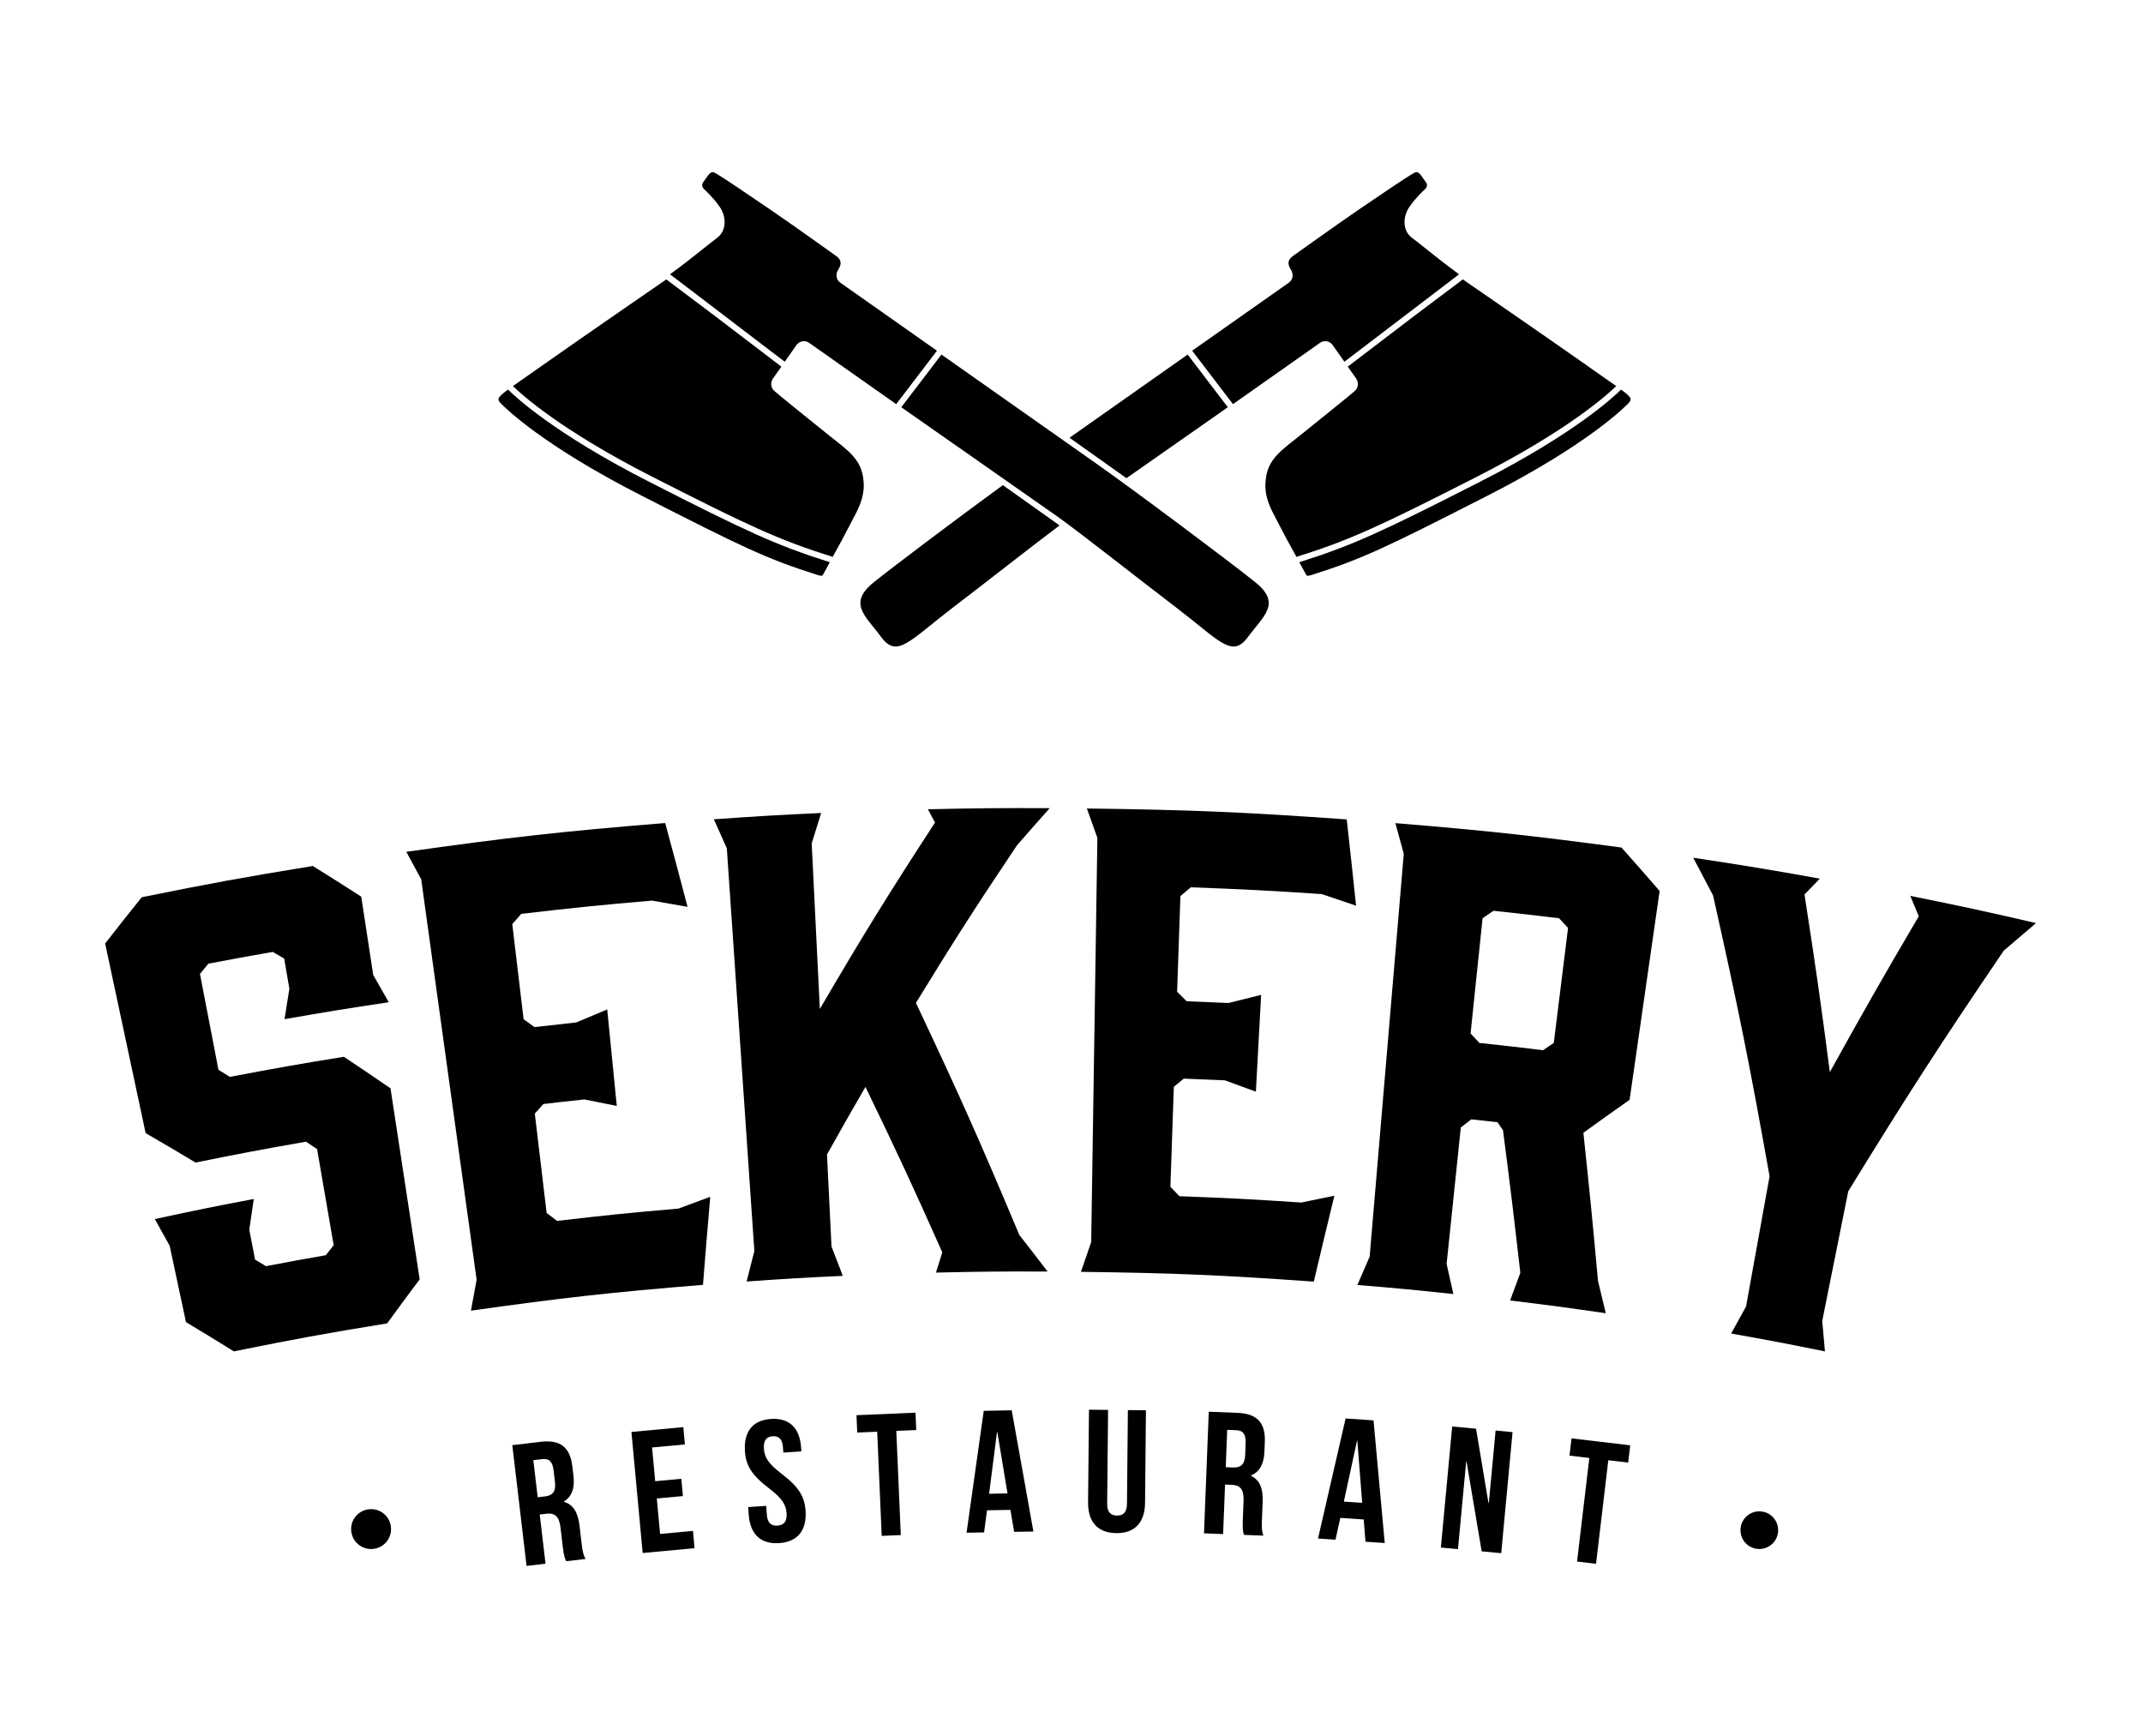 <?xml version="1.0" encoding="UTF-8" standalone="no"?>
<svg
   xmlns:dc="http://purl.org/dc/elements/1.1/"
   xmlns:cc="http://creativecommons.org/ns#"
   xmlns:rdf="http://www.w3.org/1999/02/22-rdf-syntax-ns#"
   xmlns:svg="http://www.w3.org/2000/svg"
   xmlns="http://www.w3.org/2000/svg"
   viewBox="100 100 594 442"
   height="643"
   width="794"
   xml:space="preserve"
   id="svg2"
   version="1.1"><defs
     id="defs6" /><g
     transform="matrix(1.333,0,0,-1.333,0,642.52)"
     id="g10"><g
       transform="scale(0.1)"
       id="g12"><path
         id="path14"
         style="fill:#000000;fill-opacity:1;fill-rule:nonzero;stroke:none"
         d="m 3303.29,3369.61 -83.47,109.53 -245.74,-172.94 118.41,-84.09 c 91.58,64.11 204.13,142.8 210.8,147.5" /><path
         id="path16"
         style="fill:#000000;fill-opacity:1;fill-rule:nonzero;stroke:none"
         d="m 2567.72,3006.2 c -55.82,-44.67 -17.72,-70.23 15.12,-114.76 32.84,-44.57 59.54,-6.47 146.65,60.02 73.2,55.89 168.51,130.96 223.95,172.42 l -117.91,83.76 c -94.56,-68.98 -223.83,-166.23 -267.81,-201.44" /><path
         id="path18"
         style="fill:#000000;fill-opacity:1;fill-rule:nonzero;stroke:none"
         d="m 2406.41,3498.99 c 5.98,8.47 17.72,10.54 26.2,4.59 l 0.25,-0.22 c 12.81,-9 148.63,-104.55 180.88,-127.31 l 84.73,111.12 c -22.44,15.84 -189.89,133.58 -200.91,141.36 -9.76,6.87 -8.99,18.18 -5.84,24.48 3.34,6.39 13.95,19.27 -2.9,31.16 -16.91,11.87 -88.25,63.26 -141.12,99.28 -52.83,36.03 -89.89,60.8 -101.68,67.99 -11.89,7.22 -15.54,11.63 -24.58,-1.33 l 0.52,0.87 c -1.81,-2.66 -10.08,-14.39 -10.08,-14.39 -3.06,-4.38 -1.67,-9.71 2.34,-13.46 4.42,-4.43 18.31,-16.63 31.64,-35.69 l 0.61,-0.87 c 14.39,-20.22 14.8,-49.36 -4.29,-64.05 0,0 -14.66,-11.17 -44.22,-34.82 -23.65,-18.94 -46.4,-35.79 -54.48,-41.7 l 238.5,-181.8 24.43,34.79" /><path
         id="path20"
         style="fill:#000000;fill-opacity:1;fill-rule:nonzero;stroke:none"
         d="m 1806.59,3406.35 c -7.04,-5.16 -11.3,-8.48 -13.56,-10.79 -6.88,-6.87 -9.41,-9.78 -1.01,-18.37 8.27,-8.61 86.33,-86.57 293.02,-191.81 206.6,-105.24 257.53,-130.71 367.2,-165.17 8.16,-1.83 7.31,-2.01 11.15,4.56 1.6,2.8 6.35,11.64 12.28,22.66 -112.11,35.27 -175.45,65.16 -375.63,167.15 -198.94,101.29 -280.3,178.6 -293.45,191.77" /><path
         id="path22"
         style="fill:#000000;fill-opacity:1;fill-rule:nonzero;stroke:none"
         d="m 2545.83,3215.26 c -2.88,46.25 -32.88,64.64 -73.15,96.92 -40.25,32.32 -104.61,84.24 -112.36,91.26 -7.78,6.95 -8.28,18.21 -2.75,26.07 3.71,5.24 10.28,14.63 17.41,24.49 l -136.52,104.1 -102.76,77.3 c 0,0 -180.3,-124.24 -246.66,-171.04 -34.76,-24.49 -57.48,-40.22 -72.3,-50.76 16.52,-16.18 97.54,-90.63 288.89,-188.08 199.9,-101.78 262.74,-131.43 374.46,-166.56 l 1.57,-0.47 c 6.78,12.63 14.29,26.34 20.1,36.59 l 28.05,53.64 c 11.27,21.61 17.53,42.55 16.36,62.79 l -0.34,3.75" /><path
         id="path24"
         style="fill:#000000;fill-opacity:1;fill-rule:nonzero;stroke:none"
         d="m 3359.93,3006.2 c -55.8,44.64 -248.86,189.15 -334.14,249.13 l -317.96,223.81 -83.53,-109.53 c 10.46,-7.35 278.64,-194.82 322.93,-226.04 45.19,-31.79 163.79,-125.63 250.92,-192.11 87.11,-66.49 113.78,-104.59 146.63,-60.02 32.81,44.53 71.02,70.09 15.15,114.76" /><path
         id="path26"
         style="fill:#000000;fill-opacity:1;fill-rule:nonzero;stroke:none"
         d="m 3430.06,3628.53 c -11.09,-7.78 -178.48,-125.52 -200.89,-141.36 l 84.74,-111.12 c 32.21,22.76 168,118.31 180.88,127.31 l 0.18,0.22 c 8.53,5.95 20.31,3.88 26.21,-4.59 l 24.51,-34.79 238.42,181.8 c -8.03,5.91 -30.81,22.76 -54.42,41.7 -29.54,23.65 -44.26,34.82 -44.26,34.82 -19.04,14.69 -18.64,43.83 -4.3,64.05 l 0.66,0.87 c 13.27,19.06 27.25,31.26 31.64,35.69 4,3.75 5.37,9.08 2.28,13.46 0,0 -8.24,11.73 -10.07,14.39 l 0.55,-0.87 c -9.06,12.96 -12.73,8.51 -24.59,1.33 -11.85,-7.19 -48.9,-31.96 -101.74,-67.99 -52.78,-36.02 -124.15,-87.41 -141.03,-99.28 -16.9,-11.89 -6.27,-24.77 -2.97,-31.16 3.15,-6.3 3.98,-17.61 -5.8,-24.48" /><path
         id="path28"
         style="fill:#000000;fill-opacity:1;fill-rule:nonzero;stroke:none"
         d="m 4134.58,3395.51 c -2.3,2.36 -6.52,5.68 -13.53,10.84 -13.2,-13.17 -94.58,-90.48 -293.44,-191.77 -200.25,-101.99 -263.56,-131.88 -375.67,-167.15 5.93,-11.02 10.69,-19.86 12.29,-22.66 3.86,-6.57 3.01,-6.39 11.17,-4.56 109.65,34.46 160.61,59.93 367.26,165.17 206.61,105.24 284.66,183.2 292.94,191.81 8.38,8.59 5.85,11.5 -1.02,18.32" /><path
         id="path30"
         style="fill:#000000;fill-opacity:1;fill-rule:nonzero;stroke:none"
         d="m 4110.91,3413.6 c -14.88,10.54 -37.57,26.27 -72.3,50.76 -66.36,46.8 -246.66,171.04 -246.66,171.04 L 3689.19,3558.1 3552.67,3454 c 7.12,-9.86 13.67,-19.25 17.41,-24.49 5.53,-7.86 5.03,-19.12 -2.76,-26.07 -7.77,-7.02 -72.16,-58.94 -112.38,-91.26 -40.25,-32.28 -70.29,-50.67 -73.12,-96.92 l -0.36,-3.75 c -1.23,-20.24 5.07,-41.18 16.37,-62.79 l 28,-53.64 c 5.87,-10.25 13.31,-23.96 20.13,-36.59 l 1.6,0.47 c 111.64,35.13 174.53,64.78 374.46,166.56 191.28,97.45 272.39,171.9 288.89,188.08" /><path
         id="path32"
         style="fill:#000000;fill-opacity:1;fill-rule:nonzero;stroke:none"
         d="m 1515.41,1078.1 c 22.71,3.55 43.85,-11.86 47.42,-34.59 3.55,-22.71 -11.87,-43.85 -34.58,-47.401 -22.72,-3.558 -43.87,11.851 -47.42,34.591 -3.55,22.7 11.87,43.84 34.58,47.4" /><path
         id="path34"
         style="fill:#000000;fill-opacity:1;fill-rule:nonzero;stroke:none"
         d="m 1859.14,1180.37 9.12,-77.1 15.43,1.81 c 14.69,1.74 22.91,9.24 20.51,29.35 l -2.91,24.74 c -2.11,17.93 -9.14,25.09 -23.13,23.44 z m 68.47,-210.108 c -2.93,6.179 -4.83,9.98 -7.25,30.398 l -4.64,39.47 c -2.77,23.31 -11.66,30.98 -29.59,28.87 l -13.63,-1.61 12.05,-102.23 -39.44,-4.648 -29.65,251.078 59.54,7.03 c 40.89,4.81 60.72,-12.12 65.27,-50.86 l 2.34,-19.73 c 3.05,-25.8 -3.24,-43.27 -19.84,-53.61 l 0.06,-0.73 c 20.71,-5.89 29.36,-23.81 32.47,-49.98 l 4.56,-38.73 c 1.44,-12.191 2.86,-21.128 7.93,-29.988 l -40.18,-4.73" /><path
         id="path36"
         style="fill:#000000;fill-opacity:1;fill-rule:nonzero;stroke:none"
         d="m 2112.58,1136.65 54.31,5.04 3.35,-35.94 -54.32,-5.04 6.86,-73.72 68.34,6.33 3.34,-35.941 -107.89,-10.027 -23.4,251.708 107.87,10.03 3.34,-35.98 -68.31,-6.33 6.51,-70.13" /><path
         id="path38"
         style="fill:#000000;fill-opacity:1;fill-rule:nonzero;stroke:none"
         d="m 2353.27,1266.09 c 38.56,2.62 59.97,-19.12 62.72,-59.47 l 0.54,-7.93 -37.5,-2.57 -0.73,10.46 c -1.21,18.01 -8.89,24.38 -21.5,23.53 -12.63,-0.87 -19.35,-8.2 -18.15,-26.22 1.27,-18.4 10.11,-31.55 37.63,-52.49 35.15,-26.95 47.03,-47.15 48.99,-75.99 2.75,-40.38 -15.87,-64.81 -54.81,-67.47 -38.95,-2.65 -60.68,19.07 -63.42,59.42 l -1.06,15.51 37.47,2.54 1.24,-18.01 c 1.24,-18.02 9.6,-23.97 22.2,-23.13 12.64,0.88 20.13,7.89 18.89,25.93 -1.24,18.37 -10.11,31.52 -37.61,52.49 -35.17,26.92 -47.02,47.13 -48.99,75.96 -2.74,40.38 15.5,64.81 54.09,67.44" /><path
         id="path40"
         style="fill:#000000;fill-opacity:1;fill-rule:nonzero;stroke:none"
         d="m 2531.13,1273.87 122.75,5.28 1.54,-36.09 -41.5,-1.78 9.38,-216.59 -39.71,-1.71 -9.38,216.57 -41.5,-1.77 -1.58,36.09" /><path
         id="path42"
         style="fill:#000000;fill-opacity:1;fill-rule:nonzero;stroke:none"
         d="m 2806.91,1110.54 38.28,0.72 -21.15,127.45 -0.73,-0.01 z m 92.1,-78.47 -40.07,-0.73 -7.7,45.7 -48.74,-0.89 -6.03,-45.99 -36.45,-0.65 35.75,253.46 58.15,1.08 45.09,-251.98" /><path
         id="path44"
         style="fill:#000000;fill-opacity:1;fill-rule:nonzero;stroke:none"
         d="m 3054.31,1284.91 -1.89,-195 c -0.17,-18.05 7.7,-24.63 20.34,-24.74 12.64,-0.14 20.65,6.28 20.82,24.34 l 1.9,195 37.55,-0.38 -1.86,-192.44 c -0.41,-40.46 -20.86,-63.38 -59.85,-62.99 -38.99,0.39 -59,23.69 -58.61,64.12 l 1.88,192.48 39.72,-0.39" /><path
         id="path46"
         style="fill:#000000;fill-opacity:1;fill-rule:nonzero;stroke:none"
         d="m 3302,1243.44 -3.04,-77.65 15.53,-0.59 c 14.8,-0.59 24.07,5.57 24.89,25.77 l 0.97,24.94 c 0.69,18.06 -5.12,26.23 -19.21,26.79 z m 34.87,-218.41 c -1.93,6.59 -3.21,10.64 -2.4,31.22 l 1.56,39.74 c 0.9,23.47 -6.69,32.44 -24.75,33.16 l -13.73,0.53 -4.03,-102.93 -39.74,1.55 9.9,252.81 59.96,-2.35 c 41.17,-1.59 58.12,-21.43 56.58,-60.43 l -0.76,-19.88 c -1.02,-26 -9.99,-42.28 -28,-49.91 l -0.04,-0.71 c 19.56,-9.09 25.31,-28.13 24.29,-54.49 l -1.53,-39.02 c -0.49,-12.27 -0.48,-21.32 3.11,-30.86 l -40.42,1.57" /><path
         id="path48"
         style="fill:#000000;fill-opacity:1;fill-rule:nonzero;stroke:none"
         d="m 3544.54,1094.24 38.19,-2.6 -10.11,128.86 -0.74,0.05 z m 85.06,-86.12 -40.02,2.68 -3.73,46.25 -48.66,3.3 -9.94,-45.32 -36.4,2.45 57.39,249.56 58.02,-3.92 23.34,-255" /><path
         id="path50"
         style="fill:#000000;fill-opacity:1;fill-rule:nonzero;stroke:none"
         d="m 3799.68,1177.64 -0.72,0.08 -17.09,-182.341 -35.57,3.332 23.55,251.719 49.62,-4.64 25.81,-154.41 0.74,-0.08 14.1,150.7 35.25,-3.3 -23.58,-251.731 -40.65,3.812 -31.46,186.859" /><path
         id="path52"
         style="fill:#000000;fill-opacity:1;fill-rule:nonzero;stroke:none"
         d="m 4018.02,1225.72 122.01,-14.49 -4.27,-35.88 -41.28,4.91 -25.54,-215.311 -39.48,4.68 25.57,215.311 -41.28,4.89 4.27,35.89" /><path
         id="path54"
         style="fill:#000000;fill-opacity:1;fill-rule:nonzero;stroke:none"
         d="m 4414.34,1073.54 c 21.44,-3.25 36.09,-23.17 32.84,-44.61 -3.25,-21.45 -23.17,-36.071 -44.61,-32.821 -21.45,3.25 -36.11,23.131 -32.82,44.581 3.25,21.44 23.13,36.1 44.59,32.85" /><path
         id="path56"
         style="fill:#000000;fill-opacity:1;fill-rule:nonzero;stroke:none"
         d="m 1558.62,2132.51 c -86.83,-13.02 -130.2,-20.06 -216.78,-35.23 3.97,25.42 5.98,38.12 10.07,63.53 -4.32,24.98 -6.48,37.48 -10.79,62.46 -9.49,5.56 -14.25,8.35 -23.77,13.88 -53.65,-9.39 -80.46,-14.28 -134,-24.49 -6.95,-8.55 -10.42,-12.83 -17.34,-21.4 15.37,-79.66 23.05,-119.5 38.42,-199.16 9.52,-5.9 14.27,-8.86 23.76,-14.8 94.6,18.03 142,26.39 236.94,41.82 39.12,-26.01 58.53,-39.13 97.07,-65.56 24.26,-158.91 36.39,-238.35 60.64,-397.26 -27.36,-36.49 -40.87,-54.79 -67.58,-91.5 -127.85,-20.79 -191.64,-32.43 -318.81,-58.22 -39.53,24.58 -59.44,36.74 -99.56,60.85 -13.55,63.47 -20.32,95.21 -33.87,158.69 -12.31,22.26 -18.49,33.39 -30.9,55.6 82.16,17.73 123.31,26.08 205.78,41.77 -3.8,-25.5 -5.67,-38.24 -9.35,-63.74 4.8,-24.89 7.2,-37.34 12,-62.24 9.06,-5.47 13.59,-8.23 22.61,-13.74 49.79,9.49 74.72,14.05 124.6,22.78 6.49,8.35 9.75,12.52 16.27,20.85 -13.81,79.95 -20.71,119.92 -34.52,199.87 -9.21,6.12 -13.83,9.18 -23.07,15.28 -92.02,-16.11 -137.95,-24.78 -229.63,-43.38 -41.22,24.75 -61.99,37.01 -103.81,61.26 -33.66,157.71 -50.49,236.56 -84.145,394.26 30.086,38.57 45.305,57.79 76.075,96.11 141.9,28.78 213.07,41.78 355.72,64.98 40.57,-25.27 60.71,-38 100.72,-63.71 9.94,-65.16 14.92,-97.74 24.87,-162.9 13.01,-22.64 19.49,-33.97 32.38,-56.66" /><path
         id="path58"
         style="fill:#000000;fill-opacity:1;fill-rule:nonzero;stroke:none"
         d="m 1729.48,1491.23 c 4.64,25.76 6.99,38.63 11.75,64.38 -38.41,277.51 -76.82,555.02 -115.22,832.53 -12.33,22.87 -18.52,34.3 -30.96,57.13 214.77,30.26 322.52,42.24 538.32,59.9 18.85,-69.69 28.16,-104.56 46.51,-174.34 -29.57,5.33 -44.38,7.92 -74.05,13 -108.82,-9.39 -163.19,-14.9 -271.76,-27.56 -7.47,-8.53 -11.2,-12.8 -18.64,-21.34 9.4,-79.06 14.1,-118.59 23.5,-197.64 9.05,-6.58 13.57,-9.88 22.58,-16.49 34.71,4.05 52.07,5.99 86.81,9.69 25.74,10.9 38.64,16.31 64.51,27.02 7.94,-80.23 11.91,-120.35 19.86,-200.57 -26.87,5.49 -40.33,8.18 -67.3,13.46 -34.11,-3.63 -51.16,-5.53 -85.24,-9.51 -7.17,-7.98 -10.75,-11.98 -17.88,-19.98 9.82,-82.58 14.73,-123.87 24.55,-206.44 8.68,-6.63 13.01,-9.95 21.65,-16.6 100.93,11.76 151.47,16.89 252.62,25.62 26.33,9.9 39.53,14.8 65.98,24.5 -6.3,-73.23 -9.33,-109.84 -15.13,-183.07 -193.4,-15.82 -289.98,-26.57 -482.46,-53.69" /><path
         id="path60"
         style="fill:#000000;fill-opacity:1;fill-rule:nonzero;stroke:none"
         d="m 2869.68,1648.69 c 23.76,-30.38 35.53,-45.6 58.86,-76.14 -92.85,0.43 -139.29,-0.01 -232.12,-2.18 5.22,16.87 7.84,25.3 13.13,42.15 -61.47,138.15 -93.42,206.96 -159.74,343.91 -32.55,-56.08 -48.56,-84.2 -80.01,-140.59 3.76,-76.46 5.64,-114.7 9.39,-191.17 9.44,-24.42 14.13,-36.64 23.45,-61.08 -80.04,-3.73 -120.05,-6.09 -200.01,-11.75 6.39,25.37 9.62,38.05 16.14,63.41 -19.08,279.08 -38.16,558.16 -57.25,837.25 -10.72,24.17 -16.12,36.25 -26.97,60.39 89.21,6.32 133.85,8.94 223.16,13.11 -7.95,-25.24 -11.89,-37.87 -19.71,-63.14 6.78,-137.75 10.16,-206.64 16.93,-344.39 91.53,156.29 139.45,233.88 239.5,387.65 -5.91,11.04 -8.87,16.55 -14.82,27.58 101.31,2.31 151.98,2.77 253.3,2.31 -27.46,-30.81 -41.08,-46.27 -68.09,-77.27 -87.13,-130.05 -129.16,-195.62 -210.1,-327.63 90.65,-191.88 133.65,-288.42 214.96,-482.42" /><path
         id="path62"
         style="fill:#000000;fill-opacity:1;fill-rule:nonzero;stroke:none"
         d="m 2997.84,1571.96 c 8.49,24.73 12.76,37.11 21.36,61.83 4.3,280.12 8.58,560.24 12.87,840.36 -8.67,24.49 -13.04,36.72 -21.84,61.19 216.29,-2.79 324.45,-7.33 540.32,-22.71 8.01,-71.75 11.9,-107.63 19.43,-179.38 -28.41,9.75 -42.65,14.58 -71.18,24.11 -108.91,7.27 -163.42,10.09 -272.46,14.11 -8.66,-7.3 -12.99,-10.95 -21.62,-18.27 -2.74,-79.56 -4.11,-119.35 -6.86,-198.91 7.93,-7.88 11.89,-11.83 19.77,-19.73 34.86,-1.28 52.28,-2.01 87.14,-3.63 27.06,6.86 40.61,10.24 67.79,16.89 -4.37,-80.5 -6.54,-120.76 -10.9,-201.26 -25.69,9.52 -38.57,14.23 -64.39,23.55 -34.22,1.59 -51.33,2.31 -85.56,3.57 -8.28,-6.8 -12.41,-10.21 -20.67,-17.03 -2.86,-83.11 -4.29,-124.66 -7.15,-207.78 7.55,-7.87 11.32,-11.81 18.82,-19.7 101.37,-3.73 152.04,-6.34 253.28,-13.11 27.5,5.79 41.28,8.62 68.89,14.18 -17.37,-71.42 -25.92,-107.14 -42.8,-178.63 -193.46,13.77 -290.39,17.85 -484.24,20.35" /><path
         id="path64"
         style="fill:#000000;fill-opacity:1;fill-rule:nonzero;stroke:none"
         d="m 3958.72,2032.78 c 8.95,6.05 13.42,9.08 22.39,15.11 11.85,95.62 17.78,143.43 29.63,239.05 -7.45,8.07 -11.18,12.11 -18.66,20.17 -54.49,6.63 -81.77,9.74 -136.34,15.54 -9.1,-6.17 -13.64,-9.26 -22.71,-15.46 -9.97,-95.83 -14.96,-143.74 -24.93,-239.57 7.39,-7.9 11.07,-11.85 18.41,-19.77 52.92,-5.63 79.37,-8.65 132.21,-15.07 z m -385.99,-488.14 c 10.14,23.6 15.24,35.38 25.49,58.95 23.66,279.16 47.3,558.32 70.94,837.48 -6.92,25.53 -10.42,38.28 -17.46,63.8 188.48,-15.5 282.59,-25.65 470.26,-50.76 32.01,-36.01 47.85,-54.08 79.22,-90.36 -24.98,-173.66 -37.46,-260.48 -62.43,-434.15 -38.75,-27.21 -57.97,-40.93 -96.12,-68.57 13.15,-123.01 19.22,-184.5 30.33,-307.48 6.56,-27.05 9.79,-40.59 16.19,-67.66 -79.45,11.56 -119.23,16.87 -198.87,26.51 8.45,22.97 12.69,34.47 21.21,57.44 -13.43,118.64 -20.64,177.97 -36.02,296.6 -4.59,6.65 -6.9,9.97 -11.52,16.61 -21.72,2.45 -32.58,3.64 -54.33,5.96 -8.75,-6.72 -13.13,-10.08 -21.85,-16.82 -11.81,-113.49 -17.71,-170.22 -29.53,-283.7 5.68,-25.07 8.48,-37.6 14.03,-62.68 -79.74,8.5 -119.65,12.27 -199.54,18.83" /><path
         id="path66"
         style="fill:#000000;fill-opacity:1;fill-rule:nonzero;stroke:none"
         d="m 4539.32,1469.79 c 2.3,-25.29 3.42,-37.93 5.61,-63.21 -77.85,15.79 -116.85,23.21 -194.98,37.12 12.33,22.53 18.53,33.78 30.98,56.27 19.56,108.29 29.33,162.43 48.89,270.71 -41.68,233.74 -65.19,350.62 -117.58,584.11 -16.33,31.3 -24.57,46.92 -41.23,78.15 105.52,-15.87 158.2,-24.56 263.35,-43.47 -12.82,-13.16 -19.21,-19.74 -31.95,-32.93 22.96,-147.75 33.51,-221.61 52.74,-369.3 72.18,130.26 109.17,195.08 184.9,324.01 -7,16.97 -10.53,25.44 -17.62,42.39 104.84,-21.1 157.13,-32.41 261.47,-56.55 -27.04,-22.89 -40.49,-34.38 -67.24,-57.47 -134.3,-197.92 -198.96,-298 -323.24,-500.12 -21.64,-107.88 -32.46,-161.83 -54.1,-269.71" /></g></g></svg>